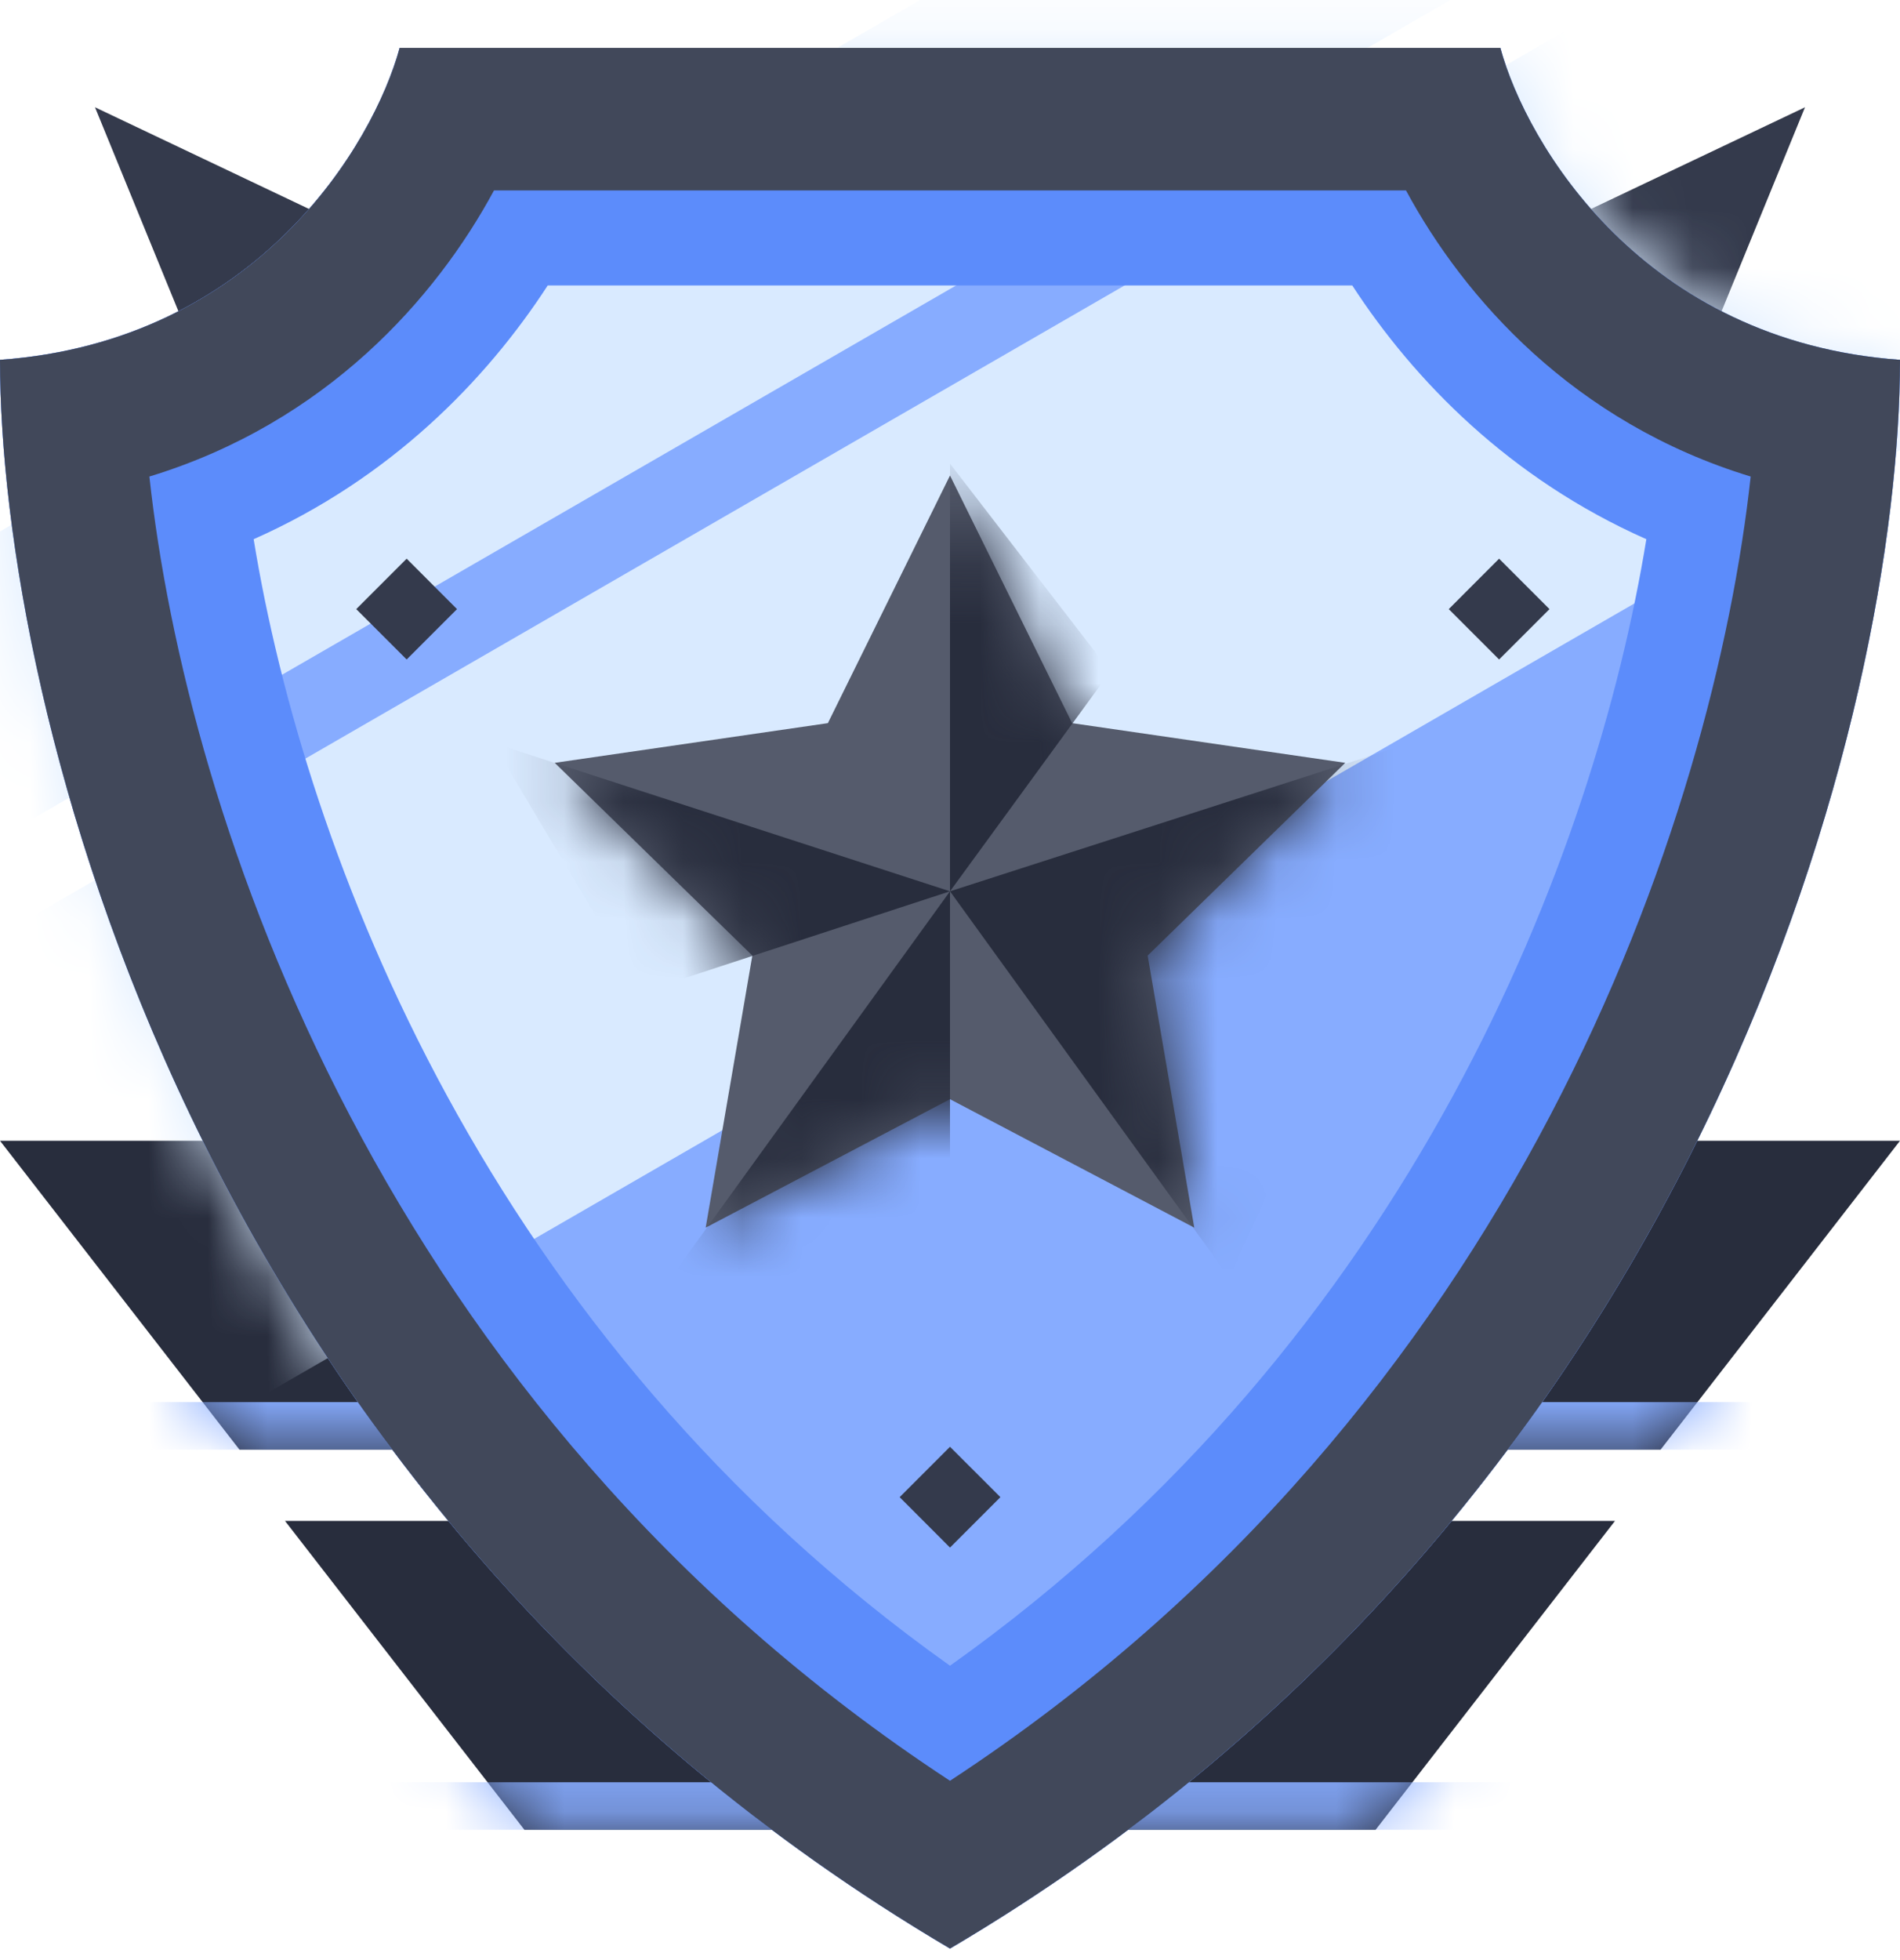 <svg width="32" height="33" viewBox="0 0 32 33" fill="none" xmlns="http://www.w3.org/2000/svg">
<path d="M19.6 19.206H32L27.968 24.406H19.6V19.206Z" fill="#282D3D"/>
<path d="M12.4 19.206H2.47955e-05L4.033 24.406H12.4V19.206Z" fill="#282D3D"/>
<path d="M14.8 25.606H27.2L23.168 30.806H14.8V25.606Z" fill="#282D3D"/>
<path d="M17.2 25.606H4.8L8.832 30.806H17.2V25.606Z" fill="#282D3D"/>
<mask id="mask0_1776_57979" style="mask-type:alpha" maskUnits="userSpaceOnUse" x="0" y="19" width="32" height="12">
<path d="M0 19.206H12.4V24.406H4.033L0 19.206Z" fill="#282D3D"/>
<path d="M32 19.206H19.6V24.406H27.968L32 19.206Z" fill="#282D3D"/>
<path d="M27.2 25.606L23.168 30.806H8.833L4.8 25.606H27.2Z" fill="#282D3D"/>
</mask>
<g mask="url(#mask0_1776_57979)">
<path d="M-0.4 23.606H29.8V24.406H-0.4V23.606Z" fill="#87ACFF"/>
<path d="M-0.4 30.006H29.8V30.806H-0.4V30.006Z" fill="#87ACFF"/>
</g>
<path d="M30.4 1.806L26.4 3.706L28.6 6.206L30.4 1.806Z" fill="#343A4C"/>
<path d="M1.6 1.806L5.6 3.706L3.4 6.206L1.6 1.806Z" fill="#343A4C"/>
<path d="M6.731 0.806C6.29 2.427 4.326 5.747 0 6.058C0 11.829 3.2 25.258 16 32.806C28.8 25.258 32 11.829 32 6.058C27.674 5.747 25.71 2.427 25.269 0.806H6.731Z" fill="#87ACFF"/>
<mask id="mask1_1776_57979" style="mask-type:alpha" maskUnits="userSpaceOnUse" x="0" y="0" width="32" height="33">
<path d="M6.731 0.806C6.29 2.427 4.326 5.747 0 6.058C0 11.829 3.2 25.258 16 32.806C28.8 25.258 32 11.829 32 6.058C27.674 5.747 25.71 2.427 25.269 0.806H6.731Z" fill="#D9EAFF"/>
</mask>
<g mask="url(#mask1_1776_57979)">
<path d="M30.025 -1.594L34.49 6.139L0.465 25.784L-4 18.051L30.025 -1.594Z" fill="#D9EAFF"/>
<path d="M26.225 -6.194L28.458 -2.327L-5.568 17.317L-7.8 13.451L26.225 -6.194Z" fill="#D9EAFF"/>
</g>
<path fill-rule="evenodd" clip-rule="evenodd" d="M0.202 8.869C0.252 9.246 0.312 9.637 0.383 10.041C1.545 16.676 5.609 26.679 16 32.806C26.391 26.679 30.455 16.676 31.617 10.041C31.688 9.637 31.748 9.246 31.798 8.869C31.938 7.809 32 6.86 32 6.058C27.674 5.747 25.71 2.427 25.269 0.806H6.731C6.29 2.427 4.326 5.747 0 6.058C0 6.86 0.062 7.809 0.202 8.869ZM9.225 4.806C8.184 6.407 6.574 8.058 4.272 9.078C5.131 14.342 8.201 22.503 16 28.044C23.799 22.503 26.869 14.342 27.728 9.078C25.426 8.058 23.817 6.407 22.775 4.806H9.225Z" fill="#5C8CFB"/>
<path fill-rule="evenodd" clip-rule="evenodd" d="M2.516 8.023C3.135 13.711 6.398 23.69 16 29.981C25.602 23.69 28.865 13.711 29.485 8.023C26.501 7.113 24.655 5.013 23.68 3.206H8.32C7.345 5.013 5.499 7.113 2.516 8.023ZM6.731 0.806C6.29 2.427 4.326 5.747 0 6.058C0 11.829 3.2 25.258 16 32.806C28.8 25.258 32 11.829 32 6.058C27.674 5.747 25.71 2.427 25.269 0.806H6.731Z" fill="#41485A"/>
<path d="M16 8.006L18.057 12.175L22.657 12.843L19.329 16.088L20.114 20.669L16 18.506L11.885 20.669L12.671 16.088L9.343 12.843L13.943 12.175L16 8.006Z" fill="#555B6C"/>
<mask id="mask2_1776_57979" style="mask-type:alpha" maskUnits="userSpaceOnUse" x="9" y="8" width="14" height="13">
<path d="M16 8.006L18.057 12.175L22.657 12.843L19.329 16.088L20.114 20.669L16 18.506L11.885 20.669L12.671 16.088L9.343 12.843L13.943 12.175L16 8.006Z" fill="#343A4C"/>
</mask>
<g mask="url(#mask2_1776_57979)">
<path d="M16 15.006V7.806L18.7 11.306L16 15.006Z" fill="#282D3D"/>
<path d="M16 15.006L25 12.106L20.7 21.506L16 15.006Z" fill="#282D3D"/>
<path d="M16 15.006L11.3 21.506H16V15.006Z" fill="#282D3D"/>
<path d="M16 15.006L8.3 12.506L10.8 16.706L16 15.006Z" fill="#282D3D"/>
</g>
<path d="M15.152 25.206L16 24.358L16.849 25.206L16 26.055L15.152 25.206Z" fill="#343A4C"/>
<path d="M6 10.255L6.849 9.406L7.697 10.255L6.849 11.103L6 10.255Z" fill="#343A4C"/>
<path d="M24.4 10.255L25.248 9.406L26.097 10.255L25.248 11.103L24.4 10.255Z" fill="#343A4C"/>
</svg>
